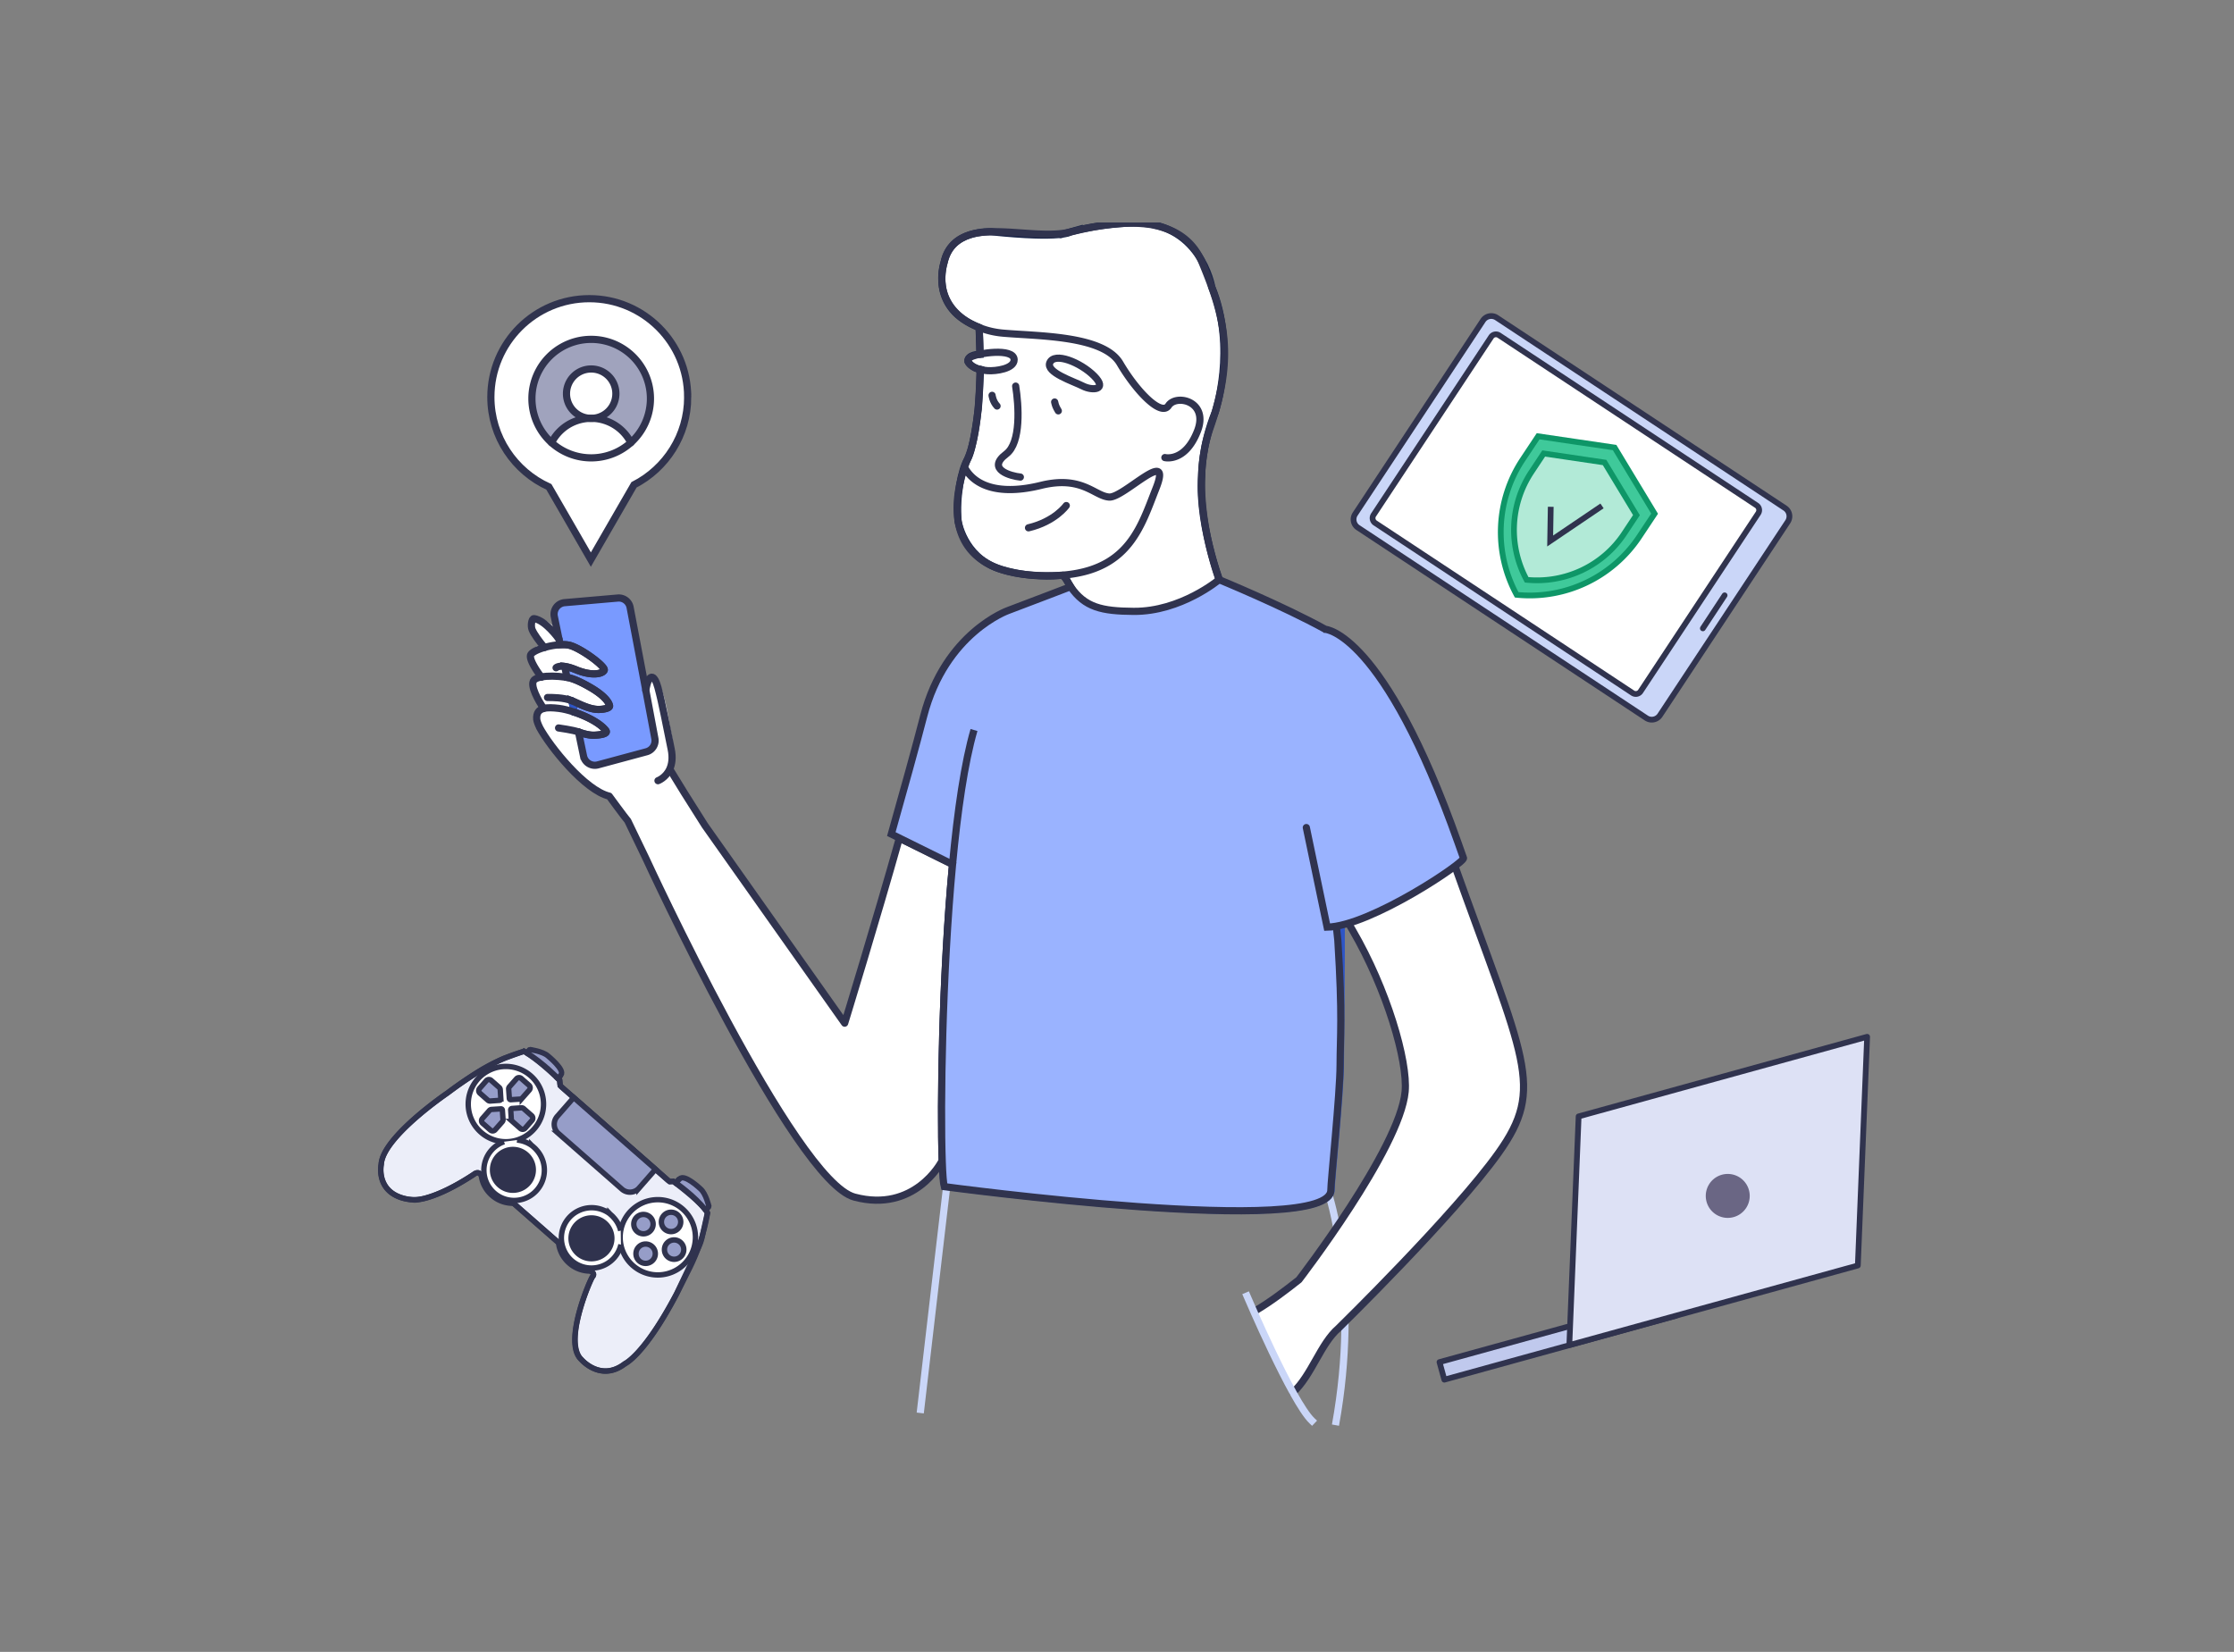 <svg xmlns="http://www.w3.org/2000/svg" width="311" height="230" fill="none"><rect width="100%" height="100%" fill="#808080" stroke="none"/><g clip-path="url(#a)"><path fill="#fff" d="m125.6 116.224 14.805 3.701s-.958 32.354-8.952 41.246c0 0-5.445 10.319-14.887 4.048 0 0-4.956-3.732-15.917-24.176l-13.307-26.838-3.181-3.762s-4.324-1.54-8.474-8.219c0 0-2.539-3.243-.142-3.793 0 0-3.253-4.517-.286-4.548 0 0-3.12-3.834.642-4.2 0 0-3.09-2.336-1.917-3.651 0 0 1.928-.887 4.976 3.334 0 0 3.172-1.336 9.595 4.66l1.785 1.132s-.357-.775.601-.663c0 0 1.204-.857 2.366 6.913 0 0 .877 3.192.214 5.782l.938 1.387 2.61 4.945 20.506 28.948 8.025-26.246Z"/><path fill="#fff" stroke="#192447" stroke-miterlimit="10" d="M148.542 80.821s2.845 5.18 3.447 6.465c0 0 5.741.01 10.441-1.825 0 0 4.568-1.091 8.045-2.753 0 0-3.762-9.198-3.191-16.448 0 0-.021-4.231 1.886-8.87 0 0 3.029-8.902-.479-17.427 0 0-1.591-9.38-11.318-8.912 0 0-4.375.153-8.066 1.163-3.691 1.02-.255.061-.255.061s-1.05 1.04-11.084-.01c0 0-5.648-.306-6.546 4.303 0 0-2.019 5.955 4.201 8.728l.683.306.123 3.722s-1.785.02-1.672 1.02c0 0 .55.948 1.743 1.11 0 0-.245 5.589-.377 5.946 0 0-.592 5.118-1.438 6.566-.846 1.448-1.601 5.13-1.305 8.596 0 0 .765 4.843 5.496 6.556 0 0 3.65 1.387 8.647 1.01 0-.01.55-.184 1.019.693Z"/><path stroke="#30334E" stroke-linecap="round" stroke-linejoin="round" stroke-miterlimit="10" d="M136.42 51.424c-.041 4.069-.388 9.259-1.642 12.287-2.172 5.221-3.997 15.5 8.994 16.376 12.99.877 14.785-6.087 17.161-12.093 2.375-5.996-4.477 1.325-6.506 1.213-2.039-.112-3.762-3.038-9.493-1.631-5.73 1.417-9.116.122-10.553-2.315M136.427 49.314a70.116 70.116 0 0 0-.122-3.722"/><path stroke="#30334E" stroke-linecap="round" stroke-linejoin="round" stroke-miterlimit="10" d="M141.179 50.078c-.031-1.692-5.139-.917-6.108-.336-.979.57.377 1.723 2.417 1.866 1.121.082 3.711-.265 3.691-1.53ZM146.146 50.507c.622-1.53 4.282-.062 6.179 1.855 1.897 1.917-.224 2.08-1.57 1.397-1.367-.693-5.17-1.896-4.609-3.252ZM146.82 55.972c.102.428.153.642.51 1.234M138.109 55.044s.092.857.694 1.489M142.046 66.424c-1.265-.123-4.824-1.06-1.968-3.212 2.1-1.58 1.743-6.781 1.315-9.453M148.441 70.39s-1.56 2.223-5.261 3.1"/><path stroke="#30334E" stroke-linecap="round" stroke-linejoin="round" stroke-miterlimit="10" d="M147.951 80.087h.02c.52.337 3.488 6.057 4.018 7.21 0 0 8.045.172 18.486-4.58-.081-.111-5.557-13.04-2.029-23.095 3.528-10.043 1.978-15.62-1.07-23.003-1.204-2.947-3.447-4.436-6.037-5.099a.554.554 0 0 0-.275-.07c-.235-.052-.439-.103-.673-.154a21.621 21.621 0 0 0-1.234-.153h-.041c-3.456-.306-7.219.459-10.054 1.152-5.72 1.418-15.397-2.743-17.487 3.743-1.652 5.2 1.417 8.422 5.17 9.727.948.337 1.937.54 2.916.622 4.844.428 13.959.296 16.254 4.201 2.294 3.905 5.73 7.444 6.75 5.894 1.07-1.662 5.649-.612 4.038 3.528-1.713 4.405-4.538 3.701-4.538 3.701"/><path stroke="#CAD6F8" stroke-miterlimit="10" d="M131.79 165.219s-3.008 25.614-3.681 31.518M184.914 166.086s4.487 13.184.999 32.343"/><path fill="#fff" d="M180.003 193.892c2.63-2.468 3.834-6.811 6.342-8.963 0 0 16.182-15.835 22.269-24.401 6.516-9.166 3.6-12.847-6.281-40.521-4.313 4.262-12.083 7.076-14.887 8.066.286.479.857 1.468.857 1.468 4.772 8.198 7.698 18.191 7.311 22.453-.735 7.953-14.785 26.195-14.785 26.195-1.856 1.468-3.977 3.079-6.017 4.283"/><path stroke="#30334E" stroke-linecap="round" stroke-linejoin="round" stroke-miterlimit="10" d="M180.003 193.892c2.63-2.468 3.834-6.811 6.342-8.963 0 0 16.182-15.835 22.269-24.401 6.516-9.166 3.6-12.847-6.281-40.521-4.313 4.262-12.083 7.076-14.887 8.066.286.479.857 1.468.857 1.468 4.772 8.198 7.698 18.191 7.311 22.453-.735 7.953-14.785 26.195-14.785 26.195-1.856 1.468-3.977 3.079-6.017 4.283"/><path stroke="#2E55C6" stroke-miterlimit="10" d="M186.332 111.687c.673 10.716.275 32.496.265 36.534-.01 4.038-1.305 16.427-1.285 17.385.123 6.812-53.818-.448-53.818-.448-.877-3.1-.55-47.496 4.14-63.576"/><path fill="#799AFF" stroke="#30334E" stroke-miterlimit="10" d="m77.166 85.838.653 3.161.01.01.153.765c.51-.03.979-.01 1.336.082 1.61.428 5.027 2.957 4.792 3.466-.234.51-1.703.857-3.936-.071-.652-.265-1.173-.408-1.56-.459l.316 1.52c1.091.193 2.396.897 3.355 1.457 1.794 1.061 2.478 1.968 2.57 2.499.06.346-.888.52-1.581.51-1.112-.01-2.315-.602-3.508-1.143-.05-.02-.092-.04-.142-.06l.326 1.58c1.703.57 3.579 1.509 4.395 2.559.356.469-.837.622-1.591.653-.653.03-1.53-.184-2.203-.459-.01 0-.01-.01-.02-.01l.704 3.375a1.609 1.609 0 0 0 1.998 1.223l6.77-1.825a1.61 1.61 0 0 0 1.163-1.856l-1.254-6.689-2.192-11.552a1.604 1.604 0 0 0-1.713-1.306l-7.403.643a1.611 1.611 0 0 0-1.438 1.927Z"/><path stroke="#30334E" stroke-linecap="round" stroke-linejoin="round" stroke-miterlimit="10" d="M89.894 96.137c.419-2.468 1.183-2.335 1.703-.398.643 2.386 1.102 5.047 1.836 8.545.255 1.223.102 2.131-.194 2.794-.56 1.233-1.642 1.621-1.642 1.621M77.82 88.999c-.112-.153-1.907-2.641-3.467-2.865-.347-.051-.49 1.04-.275 1.54.285.662.968 1.58 1.712 2.487"/><path stroke="#2E55C6" stroke-linecap="round" stroke-linejoin="round" stroke-miterlimit="10" d="m79.613 97.574.327 1.58"/><path stroke="#30334E" stroke-linecap="round" stroke-linejoin="round" stroke-miterlimit="10" d="M79.941 99.155c1.703.57 3.58 1.509 4.395 2.559.357.469-.836.622-1.59.653-.653.03-1.53-.184-2.203-.459-.01 0-.01-.01-.02-.01M78.934 94.311c1.09.194 2.396.898 3.354 1.458 1.795 1.061 2.478 1.968 2.57 2.499.061.346-.887.52-1.58.51-1.112-.01-2.315-.602-3.508-1.143-.051-.02-.092-.04-.143-.06M78.617 92.792c.397.061.907.194 1.56.459 2.233.918 3.701.571 3.936.071.234-.51-3.182-3.038-4.793-3.466-.357-.092-.826-.123-1.336-.082M75.373 94.291s-.01-.01-.02-.03c-.214-.276-1.672-2.234-1.499-3.009.082-.377.918-.805 1.948-1.1a10.113 10.113 0 0 1 2.182-.388M78.617 92.792c-.173-.03-.326-.03-.448-.03-.582.01-.755.214-.755.214"/><path stroke="#30334E" stroke-linecap="round" stroke-linejoin="round" stroke-miterlimit="10" d="M75.668 98.635s-.04-.072-.133-.204c-.468-.734-1.865-3.028-1.182-3.752.183-.194.53-.327.989-.419.867-.173 2.141-.153 3.436.031.04.01.092.02.143.03"/><path stroke="#30334E" stroke-linecap="round" stroke-linejoin="round" stroke-miterlimit="10" d="M79.614 97.574c-1.183-.479-2.763-.459-3.395-.459M75.107 101.245c-.183-.336-.367-.856-.388-1.091-.07-.897.306-1.325.959-1.509.55-.153 1.295-.112 2.141-.01.581.071 1.346.255 2.131.52M80.521 101.908c-.693-.265-2.763-.551-2.763-.551M93.37 107.302l1.897 3.09 2.865 4.537 19.455 27.531s4.436-14.459 7.617-25.767l7.403 3.661c-1.438 15.335-1.713 33.618-1.438 41.327l-.143.142s-3.711 7.077-12.073 4.854c-8.361-2.223-29.06-47.21-29.06-47.21l-2.498-5.18-.061-.082c-.245-.245-2.519-3.355-2.519-3.355-3.355-.795-8.229-6.831-9.717-9.595"/><path fill="#9AB3FF" d="m186.057 129.225.184 1.692c.673 10.707.326 13.327.316 17.365-.01 4.038-1.305 16.427-1.285 17.386.122 6.811-53.818-.449-53.818-.449-.122-.439-.224-1.672-.285-3.548-.276-7.709 0-25.982 1.437-41.328l-8.524-4.211c1.744-6.189 3.446-12.307 4.507-16.427 3.008-11.624 11.757-14.703 11.757-14.703 3.599-1.356 8.697-3.314 8.697-3.314 1.989 2.886 4.324 3.406 8.77 3.436 6.587.051 11.899-4.415 11.899-4.415s8.912 3.66 14.775 6.903l.01.01s8.117.398 18.487 29.734c.255.714.744 2.1.744 2.1.459.48-12.97 9.524-18.976 9.636l-2.896-13.867"/><path stroke="#30334E" stroke-linecap="round" stroke-miterlimit="10" d="m186.057 129.225.184 1.692c.673 10.707.326 13.327.316 17.365-.01 4.038-1.305 16.427-1.285 17.386.122 6.811-53.818-.449-53.818-.449-.122-.439-.224-1.672-.285-3.548-.276-7.709 0-25.982 1.437-41.328l-8.524-4.211c1.744-6.189 3.446-12.307 4.507-16.427 3.008-11.624 11.757-14.703 11.757-14.703 3.599-1.356 8.697-3.314 8.697-3.314 1.989 2.886 4.324 3.406 8.77 3.436 6.587.051 11.899-4.415 11.899-4.415s8.912 3.66 14.775 6.903l.01.01s8.117.398 18.487 29.734c.255.714.744 2.1.744 2.1.459.48-12.97 9.524-18.976 9.636l-2.896-13.867"/><path stroke="#30334E" stroke-miterlimit="10" d="M135.593 101.643c-1.315 4.517-2.294 11.257-2.988 18.7"/><path stroke="#CAD6F8" stroke-linecap="square" stroke-linejoin="round" stroke-miterlimit="10" d="M173.598 180.453s6.271 14.714 9.044 17.365"/><path fill="#fff" stroke="#30334E" stroke-miterlimit="10" d="M95.734 55.289c0 5.322-3.038 9.942-7.474 12.215l-2.314 4.008-3.692 6.403-3.69-6.403-2.152-3.722c-4.762-2.152-8.076-6.944-8.076-12.501 0-7.576 6.138-13.704 13.704-13.704 7.566 0 13.694 6.138 13.694 13.704Z"/><g clip-path="url(#b)"><path fill="#A0A3BD" d="M82.301 47.25a8.25 8.25 0 0 0-5.517 14.384 6.188 6.188 0 0 1 5.517-3.384 3.438 3.438 0 1 1 0-6.875 3.438 3.438 0 0 1 0 6.875 6.187 6.187 0 0 1 5.517 3.383 8.25 8.25 0 0 0-5.517-14.383Z"/><path stroke="#30334E" stroke-linecap="round" stroke-linejoin="round" d="M76.785 61.633a6.187 6.187 0 0 1 11.035 0"/><path stroke="#30334E" stroke-linecap="round" stroke-linejoin="round" d="M82.3 63.75a8.25 8.25 0 1 0 0-16.5 8.25 8.25 0 0 0 0 16.5Z"/><path stroke="#30334E" stroke-linecap="round" stroke-linejoin="round" d="M82.3 58.25a3.437 3.437 0 1 0 0-6.875 3.437 3.437 0 0 0 0 6.875Z"/></g><path fill="#C0C9ED" stroke="#30334E" stroke-linecap="round" stroke-linejoin="round" stroke-miterlimit="10" stroke-width=".8" d="m232.626 180.756-32.231 8.894.675 2.447 32.231-8.893-.675-2.448Z"/><path fill="#DDE1F5" stroke="#30334E" stroke-linecap="round" stroke-linejoin="round" stroke-miterlimit="10" stroke-width=".8" d="m218.469 187.284 40.164-11.083 1.295-31.844-40.164 11.083-1.295 31.844Z"/><path fill="#6A6684" d="M240.524 169.573a3.06 3.06 0 1 0-.001-6.12 3.06 3.06 0 0 0 .001 6.12Z"/><path fill="#ECEEF9" stroke="#30334E" stroke-miterlimit="10" stroke-width=".75" d="M86.984 189.864c-3.355 2.6-6.067-.581-6.067-.581-2.59-2.274 1.234-11.155 1.57-11.532.327-.378-.04-.602-.04-.602l-.194-.173a4.388 4.388 0 0 1-3.008-1.102 4.435 4.435 0 0 1-1.489-2.844l-6.27-5.496a4.388 4.388 0 0 1-3.009-1.102 4.435 4.435 0 0 1-1.489-2.845l-.214-.193c-.346-.296-.815.112-.815.112-5.609 3.701-8.27 3.579-8.27 3.579-5.547-.398-4.619-4.976-4.619-4.976.214-3.814 9.218-9.932 9.218-9.932 4.67-3.507 7.892-4.823 7.892-4.823l2.773-.989.398.245.316-.357s1.652.367 2.386 1.02c0 0 2.417 1.978 1.917 2.539l-.306.346c.163.153.245.245.245.245l.071.755 15.224 13.357.53-.04c.102.081.214.163.316.234l.398-.459c.49-.561 2.763 1.571 2.763 1.571.745.652 1.326 2.233 1.326 2.233l-.326.377c.224.296.275.428.275.428l-.642 2.906a7.252 7.252 0 0 1-.684 2.101l-2.967 6.25c-4.497 8.545-7.209 9.748-7.209 9.748Z"/><path stroke="#30334E" stroke-miterlimit="10" stroke-width=".75" d="m82.264 176.986.194.173s.367.225.04.602c-.183.214-1.468 3.089-2.1 5.985-.5 2.274-.54 4.517.54 5.557 0 0 2.56 3.008 5.792.786a7.44 7.44 0 0 1 .48-.317c.264-.173.784-.55 1.529-1.345 1.244-1.326 3.11-3.783 5.465-8.28l1.754-3.498a27.754 27.754 0 0 0 2.539-7.749s-.449-1.162-4.752-4.395l-.224.01a.758.758 0 0 1-.54-.183l-1.724-1.519-11.39-9.983-1.651-1.448a.744.744 0 0 1-.255-.489l-.041-.459s-2.61-2.641-4.966-4.048a25.463 25.463 0 0 0-6.597 2.977 62.409 62.409 0 0 0-4.068 2.835s-4.813 3.263-7.485 6.515c-.989 1.193-1.682 2.387-1.733 3.416 0 0-.765 3.437 2.733 4.609 1.11.378 2.314.378 3.446.072 1.377-.367 3.61-1.244 6.72-3.294 0 0 .469-.408.815-.112l.214.194M77.767 173.04l-6.27-5.496"/><path fill="#fff" stroke="#30334E" stroke-miterlimit="10" stroke-width=".75" d="M70.425 158.968a5.24 5.24 0 1 0 0-10.482 5.24 5.24 0 0 0 0 10.482ZM91.573 177.516a5.24 5.24 0 1 0 0-10.481 5.24 5.24 0 0 0 0 10.481Z"/><path fill="#969DC8" stroke="#30334E" stroke-miterlimit="10" stroke-width=".75" d="M89.881 175.905a1.346 1.346 0 1 0 0-2.692 1.346 1.346 0 0 0 0 2.692ZM93.42 171.48a1.346 1.346 0 1 0 0-2.692 1.346 1.346 0 0 0 0 2.692ZM89.576 171.786a1.346 1.346 0 1 0 0-2.692 1.346 1.346 0 0 0 0 2.692ZM93.846 175.334a1.346 1.346 0 1 0 0-2.692 1.346 1.346 0 0 0 0 2.692Z"/><path fill="#fff" d="M70.17 158.968a4.194 4.194 0 0 0-1.764 1.193 4.21 4.21 0 1 0 6.25-.091c-.02-.031-.05-.051-.07-.082-.021-.02-.042-.051-.072-.071l-.061-.061c-.031-.031-.072-.062-.102-.092-.031-.031-.072-.061-.102-.092-.02-.02-.051-.041-.072-.061-.02-.021-.05-.041-.071-.061-.03-.021-.061-.041-.082-.062a4.195 4.195 0 0 0-2.05-.754"/><path stroke="#30334E" stroke-miterlimit="10" stroke-width=".75" d="M70.17 158.968a4.194 4.194 0 0 0-1.764 1.193 4.21 4.21 0 1 0 6.25-.091c-.02-.031-.05-.051-.07-.082-.021-.02-.042-.051-.072-.071l-.061-.061c-.031-.031-.072-.062-.102-.092-.031-.031-.072-.061-.102-.092-.02-.02-.051-.041-.072-.061-.02-.021-.05-.041-.071-.061-.03-.021-.061-.041-.082-.062a4.195 4.195 0 0 0-2.05-.754"/><path fill="#30334E" stroke="#30334E" stroke-miterlimit="10" stroke-width=".75" d="M71.405 165.719a2.835 2.835 0 1 0 0-5.67 2.835 2.835 0 0 0 0 5.67Z"/><path fill="#fff" d="M86.413 171.347a4.151 4.151 0 0 0-1-1.845c-.02-.031-.05-.051-.07-.082-.011-.02-.032-.031-.052-.051l-.02-.02-.061-.062c-.031-.03-.072-.061-.102-.091-.031-.031-.072-.062-.102-.092-.02-.021-.051-.041-.072-.061l-.02-.021a.199.199 0 0 1-.051-.041c-.03-.02-.051-.04-.082-.061a4.21 4.21 0 0 0-5.21 6.598 4.21 4.21 0 0 0 6.872-2.223"/><path stroke="#30334E" stroke-miterlimit="10" stroke-width=".75" d="M86.413 171.347a4.151 4.151 0 0 0-1-1.845c-.02-.031-.05-.051-.07-.082-.011-.02-.032-.031-.052-.051l-.02-.02-.061-.062c-.031-.03-.072-.061-.102-.091-.031-.031-.072-.062-.102-.092-.02-.021-.051-.041-.072-.061l-.02-.021a.199.199 0 0 1-.051-.041c-.03-.02-.051-.04-.082-.061a4.21 4.21 0 0 0-5.21 6.598 4.21 4.21 0 0 0 6.872-2.223"/><path fill="#30334E" stroke="#30334E" stroke-miterlimit="10" stroke-width=".75" d="M82.284 175.252a2.835 2.835 0 1 0 0-5.669 2.835 2.835 0 0 0 0 5.669Z"/><path fill="#969DC8" stroke="#30334E" stroke-miterlimit="10" stroke-width=".75" d="m86.587 165.576-8.861-7.77a1.678 1.678 0 0 1-.153-2.366l2.294-2.62 11.39 9.982-2.294 2.621a1.69 1.69 0 0 1-2.376.153Z"/><path fill="#969DC8" stroke="#30334E" stroke-linejoin="bevel" stroke-miterlimit="10" stroke-width=".75" d="m98.243 168.502.449-.51s-.408-1.784-1.152-2.437c0 0-2.254-2.161-2.907-1.417l-.57.551s2.6 1.774 4.18 3.813ZM73.34 146.6l.418-.469s1.774.234 2.508.877c0 0 2.427 1.958 1.825 2.651l-.367.52s-2.192-2.254-4.384-3.579Z"/><path fill="#969DC8" stroke="#30334E" stroke-miterlimit="10" stroke-width=".75" d="m68.446 154.472 1.285-.082a.193.193 0 0 1 .204.173l.091 1.295a.453.453 0 0 1-.112.337l-.969 1.101a.474.474 0 0 1-.683.041l-1.06-.928a.474.474 0 0 1-.041-.683l.969-1.101a.427.427 0 0 1 .316-.153ZM72.394 153.034l-1.284.082a.193.193 0 0 1-.204-.174l-.092-1.295a.451.451 0 0 1 .112-.336l.969-1.101a.474.474 0 0 1 .683-.041l1.06.928a.474.474 0 0 1 .041.683l-.968 1.101a.488.488 0 0 1-.317.153ZM71.18 155.828l-.082-1.285a.192.192 0 0 1 .174-.204l1.295-.092a.451.451 0 0 1 .336.113l1.102.968a.474.474 0 0 1 .04.683l-.927 1.061a.475.475 0 0 1-.684.041l-1.101-.969a.47.47 0 0 1-.153-.316ZM69.64 151.719l.081 1.284a.192.192 0 0 1-.173.204l-1.295.092a.455.455 0 0 1-.337-.112l-1.101-.969a.474.474 0 0 1-.04-.683l.927-1.06a.474.474 0 0 1 .683-.041l1.102.968a.45.45 0 0 1 .153.317Z"/><path fill="#CAD6F8" stroke="#30334E" stroke-linecap="round" stroke-linejoin="round" stroke-miterlimit="10" stroke-width=".8" d="m188.657 71.573 17.803-26.96a1.373 1.373 0 0 1 1.887-.388l40.154 26.522c.622.418.795 1.254.388 1.886l-17.804 26.96a1.372 1.372 0 0 1-1.886.388l-40.155-26.522a1.363 1.363 0 0 1-.387-1.886Z"/><path fill="#fff" stroke="#30334E" stroke-miterlimit="10" stroke-width=".8" d="m191.215 71.695 16.366-24.777a.797.797 0 0 1 1.122-.225l35.831 23.667a.796.796 0 0 1 .224 1.121L228.392 96.26a.796.796 0 0 1-1.121.224L191.44 72.817a.815.815 0 0 1-.225-1.122Z"/><path stroke="#30334E" stroke-linecap="round" stroke-linejoin="round" stroke-miterlimit="10" stroke-width=".8" d="m240.087 82.891-3.028 4.599"/><path fill="#3FC99A" stroke="#0E9667" stroke-miterlimit="10" stroke-width=".8" d="M211.14 82.82a18.29 18.29 0 0 1 .847-18.854l2.141-3.222 10.645 1.57 5.568 9.208-2.142 3.222a18.303 18.303 0 0 1-17.059 8.076Z"/><path fill="#B2EAD7" stroke="#0E9667" stroke-miterlimit="10" stroke-width=".8" d="M212.528 80.73a14.587 14.587 0 0 1 .673-15.02l1.702-2.57 8.474 1.255 4.435 7.331-1.702 2.57c-2.978 4.496-8.209 6.964-13.582 6.434Z"/><path stroke="#30334E" stroke-miterlimit="10" stroke-width=".8" d="m215.882 70.564-.081 4.761 7.219-4.884"/></g><defs><clipPath id="a"><path fill="#fff" d="M31 31h250v168H31z"/></clipPath><clipPath id="b"><path fill="#fff" d="M71.3 44.5h22v22h-22z"/></clipPath></defs></svg>